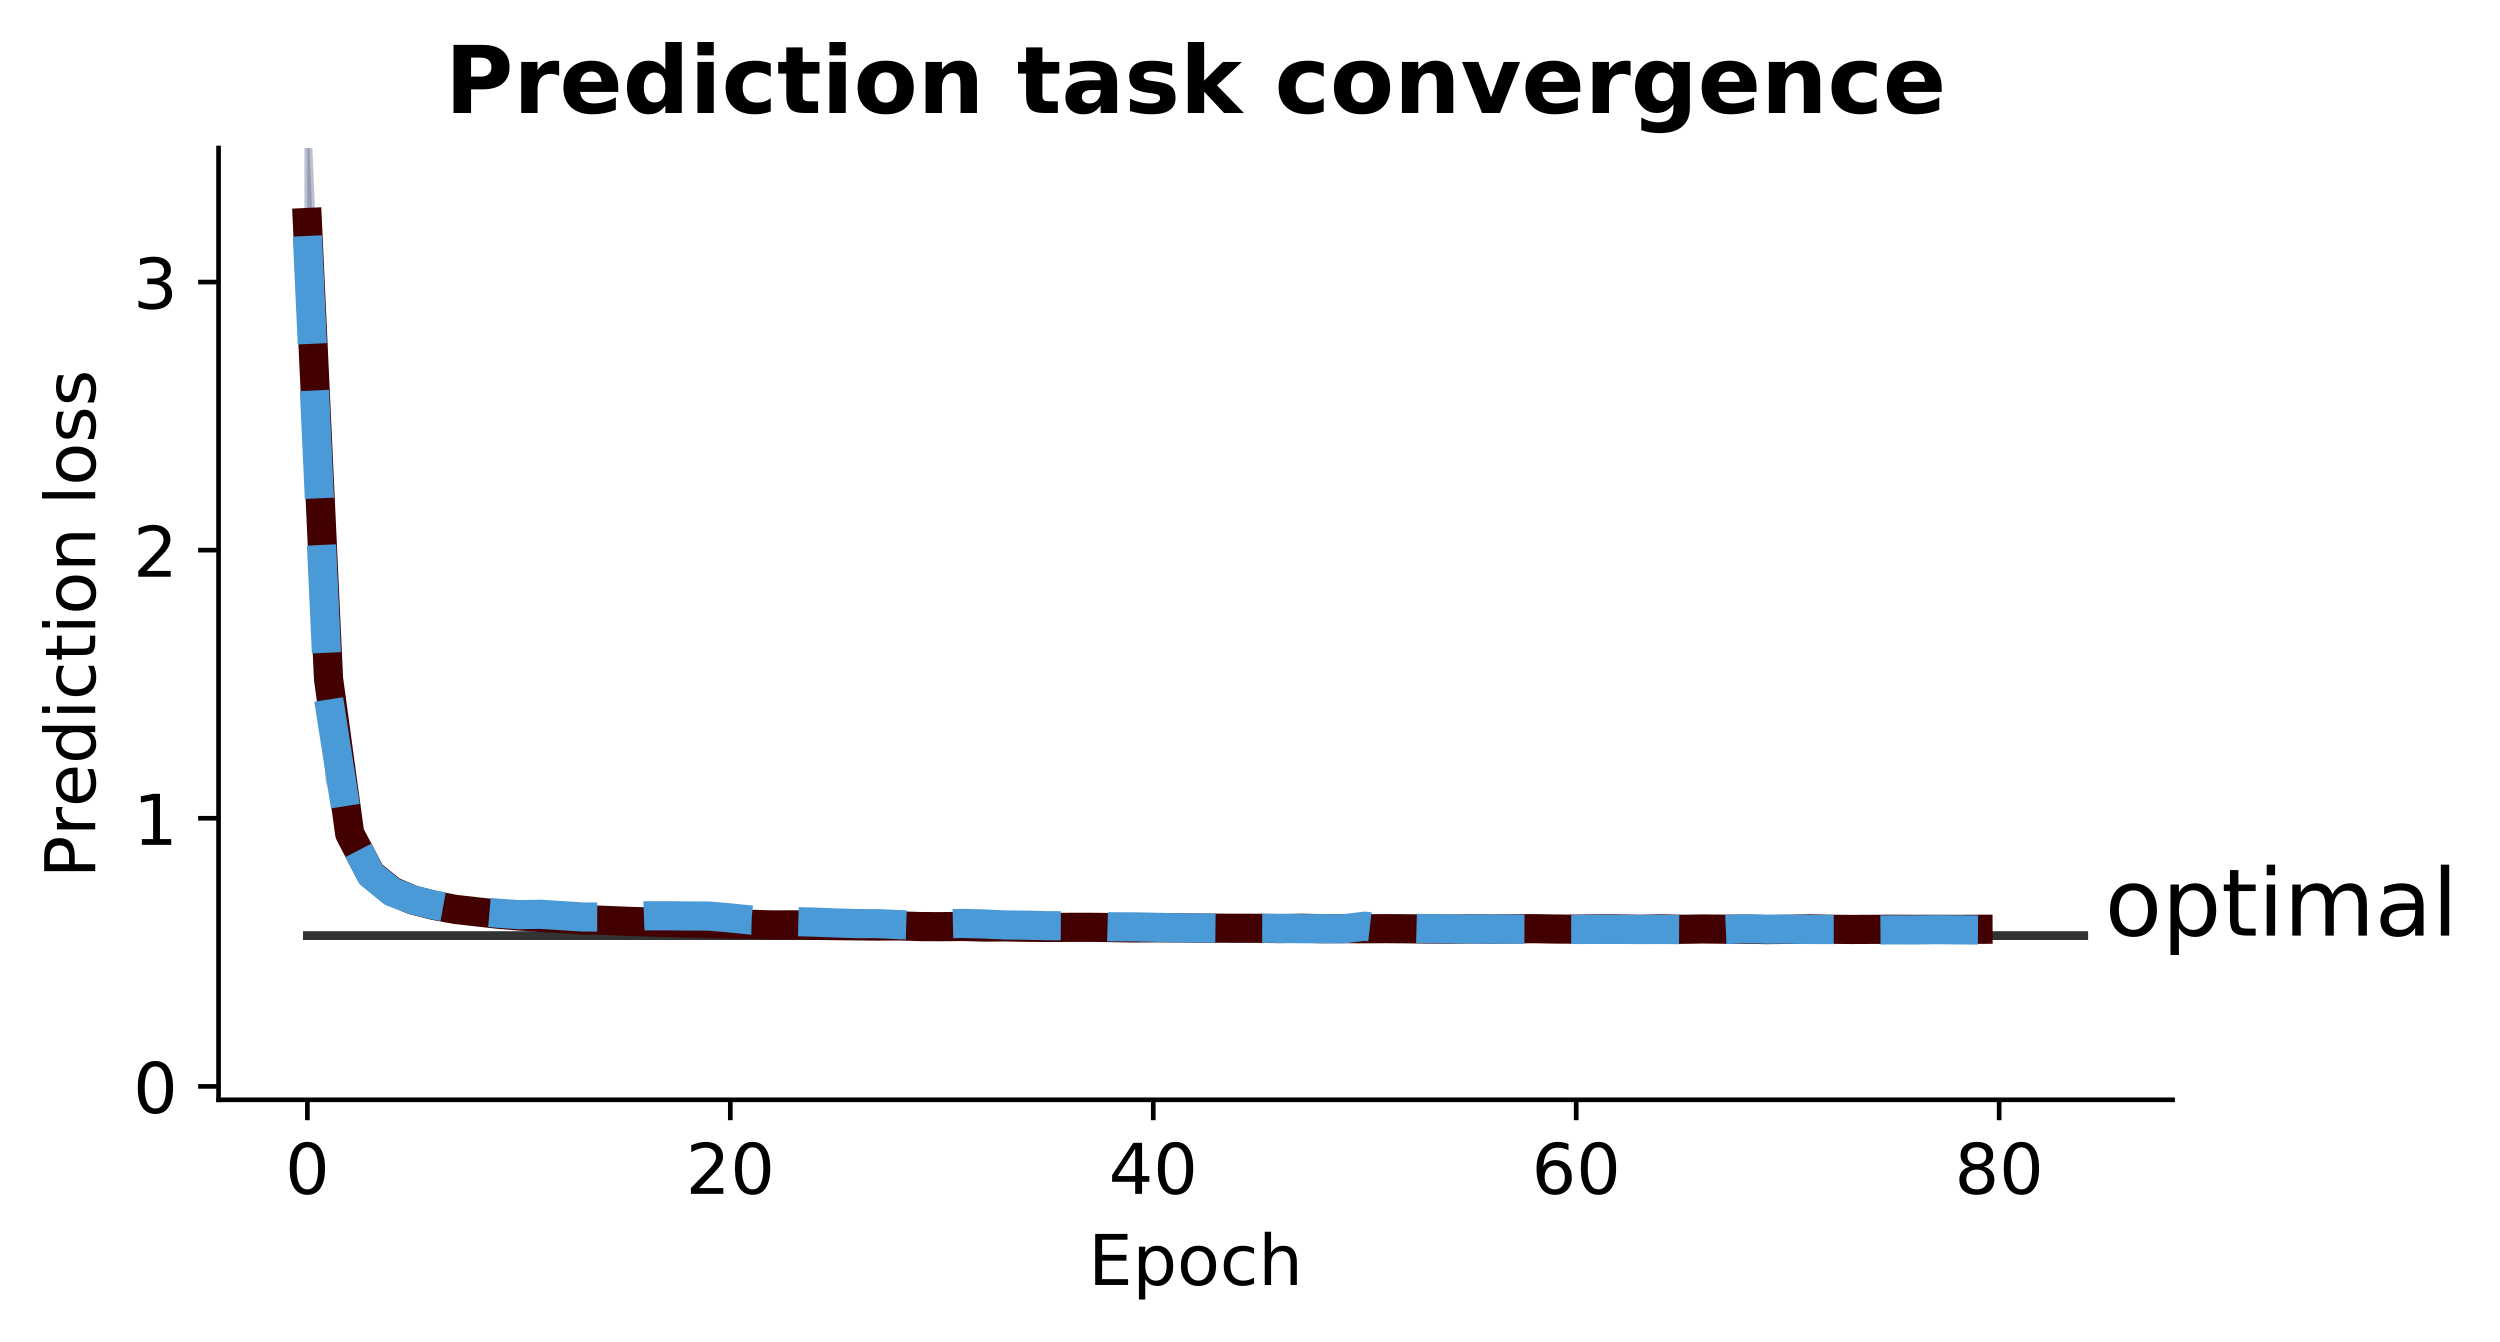 <?xml version="1.0" encoding="utf-8" standalone="no"?>
<!DOCTYPE svg PUBLIC "-//W3C//DTD SVG 1.1//EN"
  "http://www.w3.org/Graphics/SVG/1.1/DTD/svg11.dtd">
<!-- Created with matplotlib (https://matplotlib.org/) -->
<svg height="229.865pt" version="1.1" viewBox="0 0 428.354 229.865" width="428.354pt" xmlns="http://www.w3.org/2000/svg" xmlns:xlink="http://www.w3.org/1999/xlink">
 <defs>
  <style type="text/css">
*{stroke-linecap:butt;stroke-linejoin:round;}
  </style>
 </defs>
 <g id="figure_1">
  <g id="patch_1">
   <path d="M 0 229.865 
L 428.354 229.865 
L 428.354 0 
L 0 0 
z
" style="fill:#ffffff;"/>
  </g>
  <g id="axes_1">
   <g id="patch_2">
    <path d="M 37.449 188.438 
L 372.249 188.438 
L 372.249 25.358 
L 37.449 25.358 
z
" style="fill:#ffffff;"/>
   </g>
   <g id="PolyCollection_1">
    <defs>
     <path d="M 52.667 -212.668 
L 52.667 -170.813 
L 56.29 -96.196 
L 59.914 -84.463 
L 63.537 -78.535 
L 67.16 -75.691 
L 70.784 -74.304 
L 74.407 -73.463 
L 78.031 -72.932 
L 81.654 -72.48 
L 85.277 -72.154 
L 88.901 -71.925 
L 92.524 -71.734 
L 96.147 -71.569 
L 99.771 -71.386 
L 103.394 -71.33 
L 107.018 -71.163 
L 110.641 -71.081 
L 114.264 -71.019 
L 117.888 -70.972 
L 121.511 -70.838 
L 125.134 -70.839 
L 128.758 -70.828 
L 132.381 -70.72 
L 136.005 -70.704 
L 139.628 -70.659 
L 143.251 -70.628 
L 146.875 -70.621 
L 150.498 -70.56 
L 154.121 -70.623 
L 157.745 -70.501 
L 161.368 -70.552 
L 164.992 -70.553 
L 168.615 -70.464 
L 172.238 -70.451 
L 175.862 -70.43 
L 179.485 -70.409 
L 183.108 -70.411 
L 186.732 -70.349 
L 190.355 -70.407 
L 193.979 -70.405 
L 197.602 -70.357 
L 201.225 -70.322 
L 204.849 -70.354 
L 208.472 -70.297 
L 212.096 -70.289 
L 215.719 -70.273 
L 219.342 -70.24 
L 222.966 -70.263 
L 226.589 -70.214 
L 230.212 -70.254 
L 233.836 -70.236 
L 237.459 -70.265 
L 241.083 -70.234 
L 244.706 -70.217 
L 248.329 -70.188 
L 251.953 -70.242 
L 255.576 -70.198 
L 259.199 -70.215 
L 262.823 -70.249 
L 266.446 -70.22 
L 270.07 -70.213 
L 273.693 -70.246 
L 277.316 -70.196 
L 280.94 -70.203 
L 284.563 -70.256 
L 288.186 -70.194 
L 291.81 -70.173 
L 295.433 -70.194 
L 299.057 -70.14 
L 302.68 -70.089 
L 306.303 -70.095 
L 309.927 -70.246 
L 313.55 -70.192 
L 317.173 -70.12 
L 320.797 -70.191 
L 324.42 -70.109 
L 328.044 -70.152 
L 331.667 -70.189 
L 335.29 -70.179 
L 338.914 -70.189 
L 338.914 -71.09 
L 338.914 -71.09 
L 335.29 -71.062 
L 331.667 -71.087 
L 328.044 -71.098 
L 324.42 -71.186 
L 320.797 -71.062 
L 317.173 -71.1 
L 313.55 -71.097 
L 309.927 -71.177 
L 306.303 -71.17 
L 302.68 -71.084 
L 299.057 -71.175 
L 295.433 -71.114 
L 291.81 -71.218 
L 288.186 -71.08 
L 284.563 -71.157 
L 280.94 -71.07 
L 277.316 -71.198 
L 273.693 -71.16 
L 270.07 -71.107 
L 266.446 -71.141 
L 262.823 -71.249 
L 259.199 -71.207 
L 255.576 -71.16 
L 251.953 -71.187 
L 248.329 -71.135 
L 244.706 -71.151 
L 241.083 -71.217 
L 237.459 -71.239 
L 233.836 -71.217 
L 230.212 -71.259 
L 226.589 -71.275 
L 222.966 -71.364 
L 219.342 -71.278 
L 215.719 -71.348 
L 212.096 -71.335 
L 208.472 -71.356 
L 204.849 -71.34 
L 201.225 -71.447 
L 197.602 -71.422 
L 193.979 -71.333 
L 190.355 -71.466 
L 186.732 -71.605 
L 183.108 -71.531 
L 179.485 -71.497 
L 175.862 -71.537 
L 172.238 -71.658 
L 168.615 -71.578 
L 164.992 -71.703 
L 161.368 -71.625 
L 157.745 -71.704 
L 154.121 -71.818 
L 150.498 -71.822 
L 146.875 -71.834 
L 143.251 -71.913 
L 139.628 -71.959 
L 136.005 -72.092 
L 132.381 -72.052 
L 128.758 -72.144 
L 125.134 -72.239 
L 121.511 -72.388 
L 117.888 -72.433 
L 114.264 -72.615 
L 110.641 -72.711 
L 107.018 -72.889 
L 103.394 -73.029 
L 99.771 -73.099 
L 96.147 -73.385 
L 92.524 -73.646 
L 88.901 -73.937 
L 85.277 -74.303 
L 81.654 -74.791 
L 78.031 -75.165 
L 74.407 -75.981 
L 70.784 -76.978 
L 67.16 -78.68 
L 63.537 -81.705 
L 59.914 -89.62 
L 56.29 -130.95 
L 52.667 -212.668 
z
" id="mbe4d5352fa" style="stroke:#430000;stroke-opacity:0.2;"/>
    </defs>
    <g clip-path="url(#pf533cb9139)">
     <use style="fill:#430000;fill-opacity:0.2;stroke:#430000;stroke-opacity:0.2;" x="0" xlink:href="#mbe4d5352fa" y="229.865"/>
    </g>
   </g>
   <g id="PolyCollection_2">
    <defs>
     <path d="M 52.667 -212.336 
L 52.667 -166.54 
L 56.29 -95.855 
L 59.914 -84.214 
L 63.537 -78.781 
L 67.16 -76.145 
L 70.784 -74.796 
L 74.407 -73.962 
L 78.031 -73.32 
L 81.654 -72.911 
L 85.277 -72.597 
L 88.901 -72.359 
L 92.524 -71.833 
L 96.147 -71.792 
L 99.771 -71.744 
L 103.394 -71.78 
L 107.018 -71.763 
L 110.641 -71.841 
L 114.264 -71.892 
L 117.888 -71.973 
L 121.511 -71.645 
L 125.134 -71.703 
L 128.758 -71.537 
L 132.381 -71.306 
L 136.005 -71.27 
L 139.628 -71.296 
L 143.251 -71.179 
L 146.875 -71.07 
L 150.498 -70.884 
L 154.121 -70.915 
L 157.745 -70.846 
L 161.368 -70.04 
L 164.992 -70.136 
L 168.615 -70.433 
L 172.238 -70.505 
L 175.862 -70.534 
L 179.485 -70.54 
L 183.108 -70.45 
L 186.732 -70.429 
L 190.355 -70.432 
L 193.979 -70.513 
L 197.602 -70.468 
L 201.225 -70.341 
L 204.849 -70.334 
L 208.472 -70.284 
L 212.096 -70.286 
L 215.719 -70.334 
L 219.342 -70.303 
L 222.966 -70.258 
L 226.589 -70.235 
L 230.212 -70.205 
L 233.836 -69.718 
L 237.459 -70.294 
L 241.083 -70.31 
L 244.706 -70.299 
L 248.329 -70.213 
L 251.953 -70.204 
L 255.576 -70.17 
L 259.199 -70.185 
L 262.823 -70.168 
L 266.446 -70.108 
L 270.07 -70.121 
L 273.693 -70.141 
L 277.316 -70.115 
L 280.94 -70.067 
L 284.563 -70.149 
L 288.186 -70.057 
L 291.81 -70.094 
L 295.433 -70.102 
L 299.057 -69.892 
L 302.68 -69.988 
L 306.303 -69.699 
L 309.927 -70.079 
L 313.55 -70.078 
L 317.173 -70.065 
L 320.797 -70.019 
L 324.42 -70.002 
L 328.044 -70.036 
L 331.667 -70.117 
L 335.29 -70.086 
L 338.914 -70.025 
L 338.914 -71.007 
L 338.914 -71.007 
L 335.29 -70.998 
L 331.667 -71.045 
L 328.044 -71.019 
L 324.42 -71.082 
L 320.797 -71.014 
L 317.173 -71.109 
L 313.55 -71.102 
L 309.927 -71.133 
L 306.303 -71.64 
L 302.68 -71.317 
L 299.057 -71.597 
L 295.433 -71.072 
L 291.81 -71.07 
L 288.186 -71.1 
L 284.563 -71.077 
L 280.94 -71.112 
L 277.316 -71.143 
L 273.693 -71.102 
L 270.07 -71.089 
L 266.446 -71.117 
L 262.823 -71.111 
L 259.199 -71.127 
L 255.576 -71.174 
L 251.953 -71.174 
L 248.329 -71.202 
L 244.706 -71.197 
L 241.083 -71.381 
L 237.459 -71.206 
L 233.836 -72.62 
L 230.212 -71.245 
L 226.589 -71.26 
L 222.966 -71.212 
L 219.342 -71.284 
L 215.719 -71.273 
L 212.096 -71.363 
L 208.472 -71.363 
L 204.849 -71.402 
L 201.225 -71.462 
L 197.602 -71.515 
L 193.979 -71.601 
L 190.355 -71.694 
L 186.732 -71.906 
L 183.108 -72.015 
L 179.485 -71.964 
L 175.862 -72.154 
L 172.238 -72.249 
L 168.615 -72.66 
L 164.992 -73.157 
L 161.368 -73.097 
L 157.745 -71.797 
L 154.121 -71.946 
L 150.498 -72.325 
L 146.875 -72.157 
L 143.251 -72.267 
L 139.628 -72.434 
L 136.005 -72.639 
L 132.381 -72.938 
L 128.758 -72.887 
L 125.134 -73.464 
L 121.511 -74.152 
L 117.888 -73.866 
L 114.264 -74.011 
L 110.641 -74.06 
L 107.018 -73.859 
L 103.394 -73.691 
L 99.771 -73.741 
L 96.147 -74.182 
L 92.524 -74.59 
L 88.901 -73.931 
L 85.277 -74.203 
L 81.654 -74.523 
L 78.031 -74.944 
L 74.407 -75.605 
L 70.784 -76.533 
L 67.16 -77.963 
L 63.537 -81.254 
L 59.914 -89.851 
L 56.29 -124.64 
L 52.667 -212.336 
z
" id="m735481da58" style="stroke:#499ad7;stroke-opacity:0.2;"/>
    </defs>
    <g clip-path="url(#pf533cb9139)">
     <use style="fill:#499ad7;fill-opacity:0.2;stroke:#499ad7;stroke-opacity:0.2;" x="0" xlink:href="#m735481da58" y="229.865"/>
    </g>
   </g>
   <g id="matplotlib.axis_1">
    <g id="xtick_1">
     <g id="line2d_1">
      <defs>
       <path d="M 0 0 
L 0 3.5 
" id="m251c1c43f2" style="stroke:#000000;stroke-width:0.8;"/>
      </defs>
      <g>
       <use style="stroke:#000000;stroke-width:0.8;" x="52.667" xlink:href="#m251c1c43f2" y="188.438"/>
      </g>
     </g>
     <g id="text_1">
      <!-- 0 -->
      <defs>
       <path d="M 31.781 66.406 
Q 24.172 66.406 20.328 58.906 
Q 16.5 51.422 16.5 36.375 
Q 16.5 21.391 20.328 13.891 
Q 24.172 6.391 31.781 6.391 
Q 39.453 6.391 43.281 13.891 
Q 47.125 21.391 47.125 36.375 
Q 47.125 51.422 43.281 58.906 
Q 39.453 66.406 31.781 66.406 
z
M 31.781 74.219 
Q 44.047 74.219 50.516 64.516 
Q 56.984 54.828 56.984 36.375 
Q 56.984 17.969 50.516 8.266 
Q 44.047 -1.422 31.781 -1.422 
Q 19.531 -1.422 13.062 8.266 
Q 6.594 17.969 6.594 36.375 
Q 6.594 54.828 13.062 64.516 
Q 19.531 74.219 31.781 74.219 
z
" id="DejaVuSans-48"/>
      </defs>
      <g transform="translate(48.849 204.556)scale(0.12 -0.12)">
       <use xlink:href="#DejaVuSans-48"/>
      </g>
     </g>
    </g>
    <g id="xtick_2">
     <g id="line2d_2">
      <g>
       <use style="stroke:#000000;stroke-width:0.8;" x="125.134" xlink:href="#m251c1c43f2" y="188.438"/>
      </g>
     </g>
     <g id="text_2">
      <!-- 20 -->
      <defs>
       <path d="M 19.188 8.297 
L 53.609 8.297 
L 53.609 0 
L 7.328 0 
L 7.328 8.297 
Q 12.938 14.109 22.625 23.891 
Q 32.328 33.688 34.812 36.531 
Q 39.547 41.844 41.422 45.531 
Q 43.312 49.219 43.312 52.781 
Q 43.312 58.594 39.234 62.25 
Q 35.156 65.922 28.609 65.922 
Q 23.969 65.922 18.812 64.312 
Q 13.672 62.703 7.812 59.422 
L 7.812 69.391 
Q 13.766 71.781 18.938 73 
Q 24.125 74.219 28.422 74.219 
Q 39.75 74.219 46.484 68.547 
Q 53.219 62.891 53.219 53.422 
Q 53.219 48.922 51.531 44.891 
Q 49.859 40.875 45.406 35.406 
Q 44.188 33.984 37.641 27.219 
Q 31.109 20.453 19.188 8.297 
z
" id="DejaVuSans-50"/>
      </defs>
      <g transform="translate(117.499 204.556)scale(0.12 -0.12)">
       <use xlink:href="#DejaVuSans-50"/>
       <use x="63.623" xlink:href="#DejaVuSans-48"/>
      </g>
     </g>
    </g>
    <g id="xtick_3">
     <g id="line2d_3">
      <g>
       <use style="stroke:#000000;stroke-width:0.8;" x="197.602" xlink:href="#m251c1c43f2" y="188.438"/>
      </g>
     </g>
     <g id="text_3">
      <!-- 40 -->
      <defs>
       <path d="M 37.797 64.312 
L 12.891 25.391 
L 37.797 25.391 
z
M 35.203 72.906 
L 47.609 72.906 
L 47.609 25.391 
L 58.016 25.391 
L 58.016 17.188 
L 47.609 17.188 
L 47.609 0 
L 37.797 0 
L 37.797 17.188 
L 4.891 17.188 
L 4.891 26.703 
z
" id="DejaVuSans-52"/>
      </defs>
      <g transform="translate(189.967 204.556)scale(0.12 -0.12)">
       <use xlink:href="#DejaVuSans-52"/>
       <use x="63.623" xlink:href="#DejaVuSans-48"/>
      </g>
     </g>
    </g>
    <g id="xtick_4">
     <g id="line2d_4">
      <g>
       <use style="stroke:#000000;stroke-width:0.8;" x="270.07" xlink:href="#m251c1c43f2" y="188.438"/>
      </g>
     </g>
     <g id="text_4">
      <!-- 60 -->
      <defs>
       <path d="M 33.016 40.375 
Q 26.375 40.375 22.484 35.828 
Q 18.609 31.297 18.609 23.391 
Q 18.609 15.531 22.484 10.953 
Q 26.375 6.391 33.016 6.391 
Q 39.656 6.391 43.531 10.953 
Q 47.406 15.531 47.406 23.391 
Q 47.406 31.297 43.531 35.828 
Q 39.656 40.375 33.016 40.375 
z
M 52.594 71.297 
L 52.594 62.312 
Q 48.875 64.062 45.094 64.984 
Q 41.312 65.922 37.594 65.922 
Q 27.828 65.922 22.672 59.328 
Q 17.531 52.734 16.797 39.406 
Q 19.672 43.656 24.016 45.922 
Q 28.375 48.188 33.594 48.188 
Q 44.578 48.188 50.953 41.516 
Q 57.328 34.859 57.328 23.391 
Q 57.328 12.156 50.688 5.359 
Q 44.047 -1.422 33.016 -1.422 
Q 20.359 -1.422 13.672 8.266 
Q 6.984 17.969 6.984 36.375 
Q 6.984 53.656 15.188 63.938 
Q 23.391 74.219 37.203 74.219 
Q 40.922 74.219 44.703 73.484 
Q 48.484 72.75 52.594 71.297 
z
" id="DejaVuSans-54"/>
      </defs>
      <g transform="translate(262.435 204.556)scale(0.12 -0.12)">
       <use xlink:href="#DejaVuSans-54"/>
       <use x="63.623" xlink:href="#DejaVuSans-48"/>
      </g>
     </g>
    </g>
    <g id="xtick_5">
     <g id="line2d_5">
      <g>
       <use style="stroke:#000000;stroke-width:0.8;" x="342.537" xlink:href="#m251c1c43f2" y="188.438"/>
      </g>
     </g>
     <g id="text_5">
      <!-- 80 -->
      <defs>
       <path d="M 31.781 34.625 
Q 24.75 34.625 20.719 30.859 
Q 16.703 27.094 16.703 20.516 
Q 16.703 13.922 20.719 10.156 
Q 24.75 6.391 31.781 6.391 
Q 38.812 6.391 42.859 10.172 
Q 46.922 13.969 46.922 20.516 
Q 46.922 27.094 42.891 30.859 
Q 38.875 34.625 31.781 34.625 
z
M 21.922 38.812 
Q 15.578 40.375 12.031 44.719 
Q 8.5 49.078 8.5 55.328 
Q 8.5 64.062 14.719 69.141 
Q 20.953 74.219 31.781 74.219 
Q 42.672 74.219 48.875 69.141 
Q 55.078 64.062 55.078 55.328 
Q 55.078 49.078 51.531 44.719 
Q 48 40.375 41.703 38.812 
Q 48.828 37.156 52.797 32.312 
Q 56.781 27.484 56.781 20.516 
Q 56.781 9.906 50.312 4.234 
Q 43.844 -1.422 31.781 -1.422 
Q 19.734 -1.422 13.25 4.234 
Q 6.781 9.906 6.781 20.516 
Q 6.781 27.484 10.781 32.312 
Q 14.797 37.156 21.922 38.812 
z
M 18.312 54.391 
Q 18.312 48.734 21.844 45.562 
Q 25.391 42.391 31.781 42.391 
Q 38.141 42.391 41.719 45.562 
Q 45.312 48.734 45.312 54.391 
Q 45.312 60.062 41.719 63.234 
Q 38.141 66.406 31.781 66.406 
Q 25.391 66.406 21.844 63.234 
Q 18.312 60.062 18.312 54.391 
z
" id="DejaVuSans-56"/>
      </defs>
      <g transform="translate(334.902 204.556)scale(0.12 -0.12)">
       <use xlink:href="#DejaVuSans-56"/>
       <use x="63.623" xlink:href="#DejaVuSans-48"/>
      </g>
     </g>
    </g>
    <g id="text_6">
     <!-- Epoch -->
     <defs>
      <path d="M 9.812 72.906 
L 55.906 72.906 
L 55.906 64.594 
L 19.672 64.594 
L 19.672 43.016 
L 54.391 43.016 
L 54.391 34.719 
L 19.672 34.719 
L 19.672 8.297 
L 56.781 8.297 
L 56.781 0 
L 9.812 0 
z
" id="DejaVuSans-69"/>
      <path d="M 18.109 8.203 
L 18.109 -20.797 
L 9.078 -20.797 
L 9.078 54.688 
L 18.109 54.688 
L 18.109 46.391 
Q 20.953 51.266 25.266 53.625 
Q 29.594 56 35.594 56 
Q 45.562 56 51.781 48.094 
Q 58.016 40.188 58.016 27.297 
Q 58.016 14.406 51.781 6.484 
Q 45.562 -1.422 35.594 -1.422 
Q 29.594 -1.422 25.266 0.953 
Q 20.953 3.328 18.109 8.203 
z
M 48.688 27.297 
Q 48.688 37.203 44.609 42.844 
Q 40.531 48.484 33.406 48.484 
Q 26.266 48.484 22.188 42.844 
Q 18.109 37.203 18.109 27.297 
Q 18.109 17.391 22.188 11.75 
Q 26.266 6.109 33.406 6.109 
Q 40.531 6.109 44.609 11.75 
Q 48.688 17.391 48.688 27.297 
z
" id="DejaVuSans-112"/>
      <path d="M 30.609 48.391 
Q 23.391 48.391 19.188 42.75 
Q 14.984 37.109 14.984 27.297 
Q 14.984 17.484 19.156 11.844 
Q 23.344 6.203 30.609 6.203 
Q 37.797 6.203 41.984 11.859 
Q 46.188 17.531 46.188 27.297 
Q 46.188 37.016 41.984 42.703 
Q 37.797 48.391 30.609 48.391 
z
M 30.609 56 
Q 42.328 56 49.016 48.375 
Q 55.719 40.766 55.719 27.297 
Q 55.719 13.875 49.016 6.219 
Q 42.328 -1.422 30.609 -1.422 
Q 18.844 -1.422 12.172 6.219 
Q 5.516 13.875 5.516 27.297 
Q 5.516 40.766 12.172 48.375 
Q 18.844 56 30.609 56 
z
" id="DejaVuSans-111"/>
      <path d="M 48.781 52.594 
L 48.781 44.188 
Q 44.969 46.297 41.141 47.344 
Q 37.312 48.391 33.406 48.391 
Q 24.656 48.391 19.812 42.844 
Q 14.984 37.312 14.984 27.297 
Q 14.984 17.281 19.812 11.734 
Q 24.656 6.203 33.406 6.203 
Q 37.312 6.203 41.141 7.25 
Q 44.969 8.297 48.781 10.406 
L 48.781 2.094 
Q 45.016 0.344 40.984 -0.531 
Q 36.969 -1.422 32.422 -1.422 
Q 20.062 -1.422 12.781 6.344 
Q 5.516 14.109 5.516 27.297 
Q 5.516 40.672 12.859 48.328 
Q 20.219 56 33.016 56 
Q 37.156 56 41.109 55.141 
Q 45.062 54.297 48.781 52.594 
z
" id="DejaVuSans-99"/>
      <path d="M 54.891 33.016 
L 54.891 0 
L 45.906 0 
L 45.906 32.719 
Q 45.906 40.484 42.875 44.328 
Q 39.844 48.188 33.797 48.188 
Q 26.516 48.188 22.312 43.547 
Q 18.109 38.922 18.109 30.906 
L 18.109 0 
L 9.078 0 
L 9.078 75.984 
L 18.109 75.984 
L 18.109 46.188 
Q 21.344 51.125 25.703 53.562 
Q 30.078 56 35.797 56 
Q 45.219 56 50.047 50.172 
Q 54.891 44.344 54.891 33.016 
z
" id="DejaVuSans-104"/>
     </defs>
     <g transform="translate(186.476 220.169)scale(0.12 -0.12)">
      <use xlink:href="#DejaVuSans-69"/>
      <use x="63.184" xlink:href="#DejaVuSans-112"/>
      <use x="126.66" xlink:href="#DejaVuSans-111"/>
      <use x="187.842" xlink:href="#DejaVuSans-99"/>
      <use x="242.822" xlink:href="#DejaVuSans-104"/>
     </g>
    </g>
   </g>
   <g id="matplotlib.axis_2">
    <g id="ytick_1">
     <g id="line2d_6">
      <defs>
       <path d="M 0 0 
L -3.5 0 
" id="m11e1259d24" style="stroke:#000000;stroke-width:0.8;"/>
      </defs>
      <g>
       <use style="stroke:#000000;stroke-width:0.8;" x="37.449" xlink:href="#m11e1259d24" y="186.141"/>
      </g>
     </g>
     <g id="text_7">
      <!-- 0 -->
      <g transform="translate(22.814 190.7)scale(0.12 -0.12)">
       <use xlink:href="#DejaVuSans-48"/>
      </g>
     </g>
    </g>
    <g id="ytick_2">
     <g id="line2d_7">
      <g>
       <use style="stroke:#000000;stroke-width:0.8;" x="37.449" xlink:href="#m11e1259d24" y="140.203"/>
      </g>
     </g>
     <g id="text_8">
      <!-- 1 -->
      <defs>
       <path d="M 12.406 8.297 
L 28.516 8.297 
L 28.516 63.922 
L 10.984 60.406 
L 10.984 69.391 
L 28.422 72.906 
L 38.281 72.906 
L 38.281 8.297 
L 54.391 8.297 
L 54.391 0 
L 12.406 0 
z
" id="DejaVuSans-49"/>
      </defs>
      <g transform="translate(22.814 144.762)scale(0.12 -0.12)">
       <use xlink:href="#DejaVuSans-49"/>
      </g>
     </g>
    </g>
    <g id="ytick_3">
     <g id="line2d_8">
      <g>
       <use style="stroke:#000000;stroke-width:0.8;" x="37.449" xlink:href="#m11e1259d24" y="94.265"/>
      </g>
     </g>
     <g id="text_9">
      <!-- 2 -->
      <g transform="translate(22.814 98.824)scale(0.12 -0.12)">
       <use xlink:href="#DejaVuSans-50"/>
      </g>
     </g>
    </g>
    <g id="ytick_4">
     <g id="line2d_9">
      <g>
       <use style="stroke:#000000;stroke-width:0.8;" x="37.449" xlink:href="#m11e1259d24" y="48.327"/>
      </g>
     </g>
     <g id="text_10">
      <!-- 3 -->
      <defs>
       <path d="M 40.578 39.312 
Q 47.656 37.797 51.625 33 
Q 55.609 28.219 55.609 21.188 
Q 55.609 10.406 48.188 4.484 
Q 40.766 -1.422 27.094 -1.422 
Q 22.516 -1.422 17.656 -0.516 
Q 12.797 0.391 7.625 2.203 
L 7.625 11.719 
Q 11.719 9.328 16.594 8.109 
Q 21.484 6.891 26.812 6.891 
Q 36.078 6.891 40.938 10.547 
Q 45.797 14.203 45.797 21.188 
Q 45.797 27.641 41.281 31.266 
Q 36.766 34.906 28.719 34.906 
L 20.219 34.906 
L 20.219 43.016 
L 29.109 43.016 
Q 36.375 43.016 40.234 45.922 
Q 44.094 48.828 44.094 54.297 
Q 44.094 59.906 40.109 62.906 
Q 36.141 65.922 28.719 65.922 
Q 24.656 65.922 20.016 65.031 
Q 15.375 64.156 9.812 62.312 
L 9.812 71.094 
Q 15.438 72.656 20.344 73.438 
Q 25.25 74.219 29.594 74.219 
Q 40.828 74.219 47.359 69.109 
Q 53.906 64.016 53.906 55.328 
Q 53.906 49.266 50.438 45.094 
Q 46.969 40.922 40.578 39.312 
z
" id="DejaVuSans-51"/>
      </defs>
      <g transform="translate(22.814 52.886)scale(0.12 -0.12)">
       <use xlink:href="#DejaVuSans-51"/>
      </g>
     </g>
    </g>
    <g id="text_11">
     <!-- Prediction loss -->
     <defs>
      <path d="M 19.672 64.797 
L 19.672 37.406 
L 32.078 37.406 
Q 38.969 37.406 42.719 40.969 
Q 46.484 44.531 46.484 51.125 
Q 46.484 57.672 42.719 61.234 
Q 38.969 64.797 32.078 64.797 
z
M 9.812 72.906 
L 32.078 72.906 
Q 44.344 72.906 50.609 67.359 
Q 56.891 61.812 56.891 51.125 
Q 56.891 40.328 50.609 34.812 
Q 44.344 29.297 32.078 29.297 
L 19.672 29.297 
L 19.672 0 
L 9.812 0 
z
" id="DejaVuSans-80"/>
      <path d="M 41.109 46.297 
Q 39.594 47.172 37.812 47.578 
Q 36.031 48 33.891 48 
Q 26.266 48 22.188 43.047 
Q 18.109 38.094 18.109 28.812 
L 18.109 0 
L 9.078 0 
L 9.078 54.688 
L 18.109 54.688 
L 18.109 46.188 
Q 20.953 51.172 25.484 53.578 
Q 30.031 56 36.531 56 
Q 37.453 56 38.578 55.875 
Q 39.703 55.766 41.062 55.516 
z
" id="DejaVuSans-114"/>
      <path d="M 56.203 29.594 
L 56.203 25.203 
L 14.891 25.203 
Q 15.484 15.922 20.484 11.062 
Q 25.484 6.203 34.422 6.203 
Q 39.594 6.203 44.453 7.469 
Q 49.312 8.734 54.109 11.281 
L 54.109 2.781 
Q 49.266 0.734 44.188 -0.344 
Q 39.109 -1.422 33.891 -1.422 
Q 20.797 -1.422 13.156 6.188 
Q 5.516 13.812 5.516 26.812 
Q 5.516 40.234 12.766 48.109 
Q 20.016 56 32.328 56 
Q 43.359 56 49.781 48.891 
Q 56.203 41.797 56.203 29.594 
z
M 47.219 32.234 
Q 47.125 39.594 43.094 43.984 
Q 39.062 48.391 32.422 48.391 
Q 24.906 48.391 20.391 44.141 
Q 15.875 39.891 15.188 32.172 
z
" id="DejaVuSans-101"/>
      <path d="M 45.406 46.391 
L 45.406 75.984 
L 54.391 75.984 
L 54.391 0 
L 45.406 0 
L 45.406 8.203 
Q 42.578 3.328 38.25 0.953 
Q 33.938 -1.422 27.875 -1.422 
Q 17.969 -1.422 11.734 6.484 
Q 5.516 14.406 5.516 27.297 
Q 5.516 40.188 11.734 48.094 
Q 17.969 56 27.875 56 
Q 33.938 56 38.25 53.625 
Q 42.578 51.266 45.406 46.391 
z
M 14.797 27.297 
Q 14.797 17.391 18.875 11.75 
Q 22.953 6.109 30.078 6.109 
Q 37.203 6.109 41.297 11.75 
Q 45.406 17.391 45.406 27.297 
Q 45.406 37.203 41.297 42.844 
Q 37.203 48.484 30.078 48.484 
Q 22.953 48.484 18.875 42.844 
Q 14.797 37.203 14.797 27.297 
z
" id="DejaVuSans-100"/>
      <path d="M 9.422 54.688 
L 18.406 54.688 
L 18.406 0 
L 9.422 0 
z
M 9.422 75.984 
L 18.406 75.984 
L 18.406 64.594 
L 9.422 64.594 
z
" id="DejaVuSans-105"/>
      <path d="M 18.312 70.219 
L 18.312 54.688 
L 36.812 54.688 
L 36.812 47.703 
L 18.312 47.703 
L 18.312 18.016 
Q 18.312 11.328 20.141 9.422 
Q 21.969 7.516 27.594 7.516 
L 36.812 7.516 
L 36.812 0 
L 27.594 0 
Q 17.188 0 13.234 3.875 
Q 9.281 7.766 9.281 18.016 
L 9.281 47.703 
L 2.688 47.703 
L 2.688 54.688 
L 9.281 54.688 
L 9.281 70.219 
z
" id="DejaVuSans-116"/>
      <path d="M 54.891 33.016 
L 54.891 0 
L 45.906 0 
L 45.906 32.719 
Q 45.906 40.484 42.875 44.328 
Q 39.844 48.188 33.797 48.188 
Q 26.516 48.188 22.312 43.547 
Q 18.109 38.922 18.109 30.906 
L 18.109 0 
L 9.078 0 
L 9.078 54.688 
L 18.109 54.688 
L 18.109 46.188 
Q 21.344 51.125 25.703 53.562 
Q 30.078 56 35.797 56 
Q 45.219 56 50.047 50.172 
Q 54.891 44.344 54.891 33.016 
z
" id="DejaVuSans-110"/>
      <path id="DejaVuSans-32"/>
      <path d="M 9.422 75.984 
L 18.406 75.984 
L 18.406 0 
L 9.422 0 
z
" id="DejaVuSans-108"/>
      <path d="M 44.281 53.078 
L 44.281 44.578 
Q 40.484 46.531 36.375 47.5 
Q 32.281 48.484 27.875 48.484 
Q 21.188 48.484 17.844 46.438 
Q 14.5 44.391 14.5 40.281 
Q 14.5 37.156 16.891 35.375 
Q 19.281 33.594 26.516 31.984 
L 29.594 31.297 
Q 39.156 29.25 43.188 25.516 
Q 47.219 21.781 47.219 15.094 
Q 47.219 7.469 41.188 3.016 
Q 35.156 -1.422 24.609 -1.422 
Q 20.219 -1.422 15.453 -0.562 
Q 10.688 0.297 5.422 2 
L 5.422 11.281 
Q 10.406 8.688 15.234 7.391 
Q 20.062 6.109 24.812 6.109 
Q 31.156 6.109 34.562 8.281 
Q 37.984 10.453 37.984 14.406 
Q 37.984 18.062 35.516 20.016 
Q 33.062 21.969 24.703 23.781 
L 21.578 24.516 
Q 13.234 26.266 9.516 29.906 
Q 5.812 33.547 5.812 39.891 
Q 5.812 47.609 11.281 51.797 
Q 16.75 56 26.812 56 
Q 31.781 56 36.172 55.266 
Q 40.578 54.547 44.281 53.078 
z
" id="DejaVuSans-115"/>
     </defs>
     <g transform="translate(16.318 150.435)rotate(-90)scale(0.12 -0.12)">
      <use xlink:href="#DejaVuSans-80"/>
      <use x="60.287" xlink:href="#DejaVuSans-114"/>
      <use x="101.369" xlink:href="#DejaVuSans-101"/>
      <use x="162.893" xlink:href="#DejaVuSans-100"/>
      <use x="226.369" xlink:href="#DejaVuSans-105"/>
      <use x="254.152" xlink:href="#DejaVuSans-99"/>
      <use x="309.133" xlink:href="#DejaVuSans-116"/>
      <use x="348.342" xlink:href="#DejaVuSans-105"/>
      <use x="376.125" xlink:href="#DejaVuSans-111"/>
      <use x="437.307" xlink:href="#DejaVuSans-110"/>
      <use x="500.686" xlink:href="#DejaVuSans-32"/>
      <use x="532.473" xlink:href="#DejaVuSans-108"/>
      <use x="560.256" xlink:href="#DejaVuSans-111"/>
      <use x="621.438" xlink:href="#DejaVuSans-115"/>
      <use x="673.537" xlink:href="#DejaVuSans-115"/>
     </g>
    </g>
   </g>
   <g id="line2d_10">
    <path clip-path="url(#pf533cb9139)" d="M 52.667 160.308 
L 357.031 160.308 
" style="fill:none;stroke:#000000;stroke-linecap:square;stroke-opacity:0.8;stroke-width:1.5;"/>
   </g>
   <g id="line2d_11">
    <path clip-path="url(#pf533cb9139)" d="M 52.667 38.125 
L 56.29 116.292 
L 59.914 142.823 
L 63.537 149.745 
L 67.16 152.68 
L 70.784 154.224 
L 74.407 155.143 
L 78.031 155.817 
L 81.654 156.23 
L 85.277 156.636 
L 88.901 156.934 
L 92.524 157.175 
L 96.147 157.388 
L 99.771 157.622 
L 103.394 157.686 
L 107.018 157.839 
L 110.641 157.969 
L 114.264 158.048 
L 117.888 158.162 
L 121.511 158.252 
L 125.134 158.326 
L 128.758 158.379 
L 132.381 158.479 
L 136.005 158.467 
L 139.628 158.556 
L 143.251 158.594 
L 146.875 158.638 
L 150.498 158.674 
L 154.121 158.644 
L 157.745 158.762 
L 161.368 158.777 
L 164.992 158.737 
L 168.615 158.844 
L 172.238 158.811 
L 175.862 158.881 
L 179.485 158.912 
L 183.108 158.894 
L 186.732 158.888 
L 190.355 158.929 
L 193.979 158.996 
L 197.602 158.975 
L 201.225 158.98 
L 204.849 159.018 
L 208.472 159.038 
L 212.096 159.053 
L 215.719 159.055 
L 219.342 159.106 
L 222.966 159.051 
L 226.589 159.121 
L 230.212 159.109 
L 233.836 159.138 
L 237.459 159.113 
L 241.083 159.14 
L 244.706 159.181 
L 248.329 159.203 
L 251.953 159.15 
L 255.576 159.186 
L 259.199 159.154 
L 262.823 159.116 
L 266.446 159.184 
L 270.07 159.205 
L 273.693 159.162 
L 277.316 159.168 
L 280.94 159.228 
L 284.563 159.158 
L 288.186 159.228 
L 291.81 159.17 
L 295.433 159.211 
L 299.057 159.208 
L 302.68 159.279 
L 306.303 159.233 
L 309.927 159.153 
L 313.55 159.22 
L 317.173 159.255 
L 320.797 159.238 
L 324.42 159.218 
L 328.044 159.24 
L 331.667 159.227 
L 335.29 159.244 
L 338.914 159.226 
" style="fill:none;stroke:#430000;stroke-linecap:square;stroke-width:5;"/>
   </g>
   <g id="line2d_12">
    <path clip-path="url(#pf533cb9139)" d="M 52.667 40.427 
L 56.29 119.618 
L 59.914 142.833 
L 63.537 149.848 
L 67.16 152.811 
L 70.784 154.201 
L 74.407 155.081 
L 78.031 155.733 
L 81.654 156.148 
L 85.277 156.465 
L 88.901 156.72 
L 92.524 156.653 
L 96.147 156.878 
L 99.771 157.122 
L 103.394 157.129 
L 107.018 157.054 
L 110.641 156.914 
L 114.264 156.913 
L 117.888 156.946 
L 121.511 156.967 
L 125.134 157.281 
L 128.758 157.653 
L 132.381 157.743 
L 136.005 157.91 
L 139.628 158 
L 143.251 158.142 
L 146.875 158.252 
L 150.498 158.26 
L 154.121 158.434 
L 157.745 158.544 
L 161.368 158.296 
L 164.992 158.218 
L 168.615 158.319 
L 172.238 158.488 
L 175.862 158.521 
L 179.485 158.613 
L 183.108 158.632 
L 186.732 158.698 
L 190.355 158.802 
L 193.979 158.808 
L 197.602 158.874 
L 201.225 158.964 
L 204.849 158.997 
L 208.472 159.042 
L 212.096 159.041 
L 215.719 159.062 
L 219.342 159.072 
L 222.966 159.13 
L 226.589 159.117 
L 230.212 159.14 
L 233.836 158.696 
L 237.459 159.115 
L 241.083 159.019 
L 244.706 159.117 
L 248.329 159.157 
L 251.953 159.176 
L 255.576 159.193 
L 259.199 159.209 
L 262.823 159.225 
L 266.446 159.252 
L 270.07 159.26 
L 273.693 159.244 
L 277.316 159.236 
L 280.94 159.275 
L 284.563 159.252 
L 288.186 159.287 
L 291.81 159.283 
L 295.433 159.278 
L 299.057 159.121 
L 302.68 159.213 
L 306.303 159.195 
L 309.927 159.259 
L 313.55 159.275 
L 317.173 159.278 
L 320.797 159.348 
L 324.42 159.323 
L 328.044 159.337 
L 331.667 159.284 
L 335.29 159.323 
L 338.914 159.349 
" style="fill:none;stroke:#499ad7;stroke-dasharray:18.5,8;stroke-dashoffset:0;stroke-width:5;"/>
   </g>
   <g id="patch_3">
    <path d="M 37.449 188.438 
L 37.449 25.358 
" style="fill:none;stroke:#000000;stroke-linecap:square;stroke-linejoin:miter;stroke-width:0.8;"/>
   </g>
   <g id="patch_4">
    <path d="M 37.449 188.438 
L 372.249 188.438 
" style="fill:none;stroke:#000000;stroke-linecap:square;stroke-linejoin:miter;stroke-width:0.8;"/>
   </g>
   <g id="text_12">
    <!-- optimal -->
    <defs>
     <path d="M 52 44.188 
Q 55.375 50.25 60.062 53.125 
Q 64.75 56 71.094 56 
Q 79.641 56 84.281 50.016 
Q 88.922 44.047 88.922 33.016 
L 88.922 0 
L 79.891 0 
L 79.891 32.719 
Q 79.891 40.578 77.094 44.375 
Q 74.312 48.188 68.609 48.188 
Q 61.625 48.188 57.562 43.547 
Q 53.516 38.922 53.516 30.906 
L 53.516 0 
L 44.484 0 
L 44.484 32.719 
Q 44.484 40.625 41.703 44.406 
Q 38.922 48.188 33.109 48.188 
Q 26.219 48.188 22.156 43.531 
Q 18.109 38.875 18.109 30.906 
L 18.109 0 
L 9.078 0 
L 9.078 54.688 
L 18.109 54.688 
L 18.109 46.188 
Q 21.188 51.219 25.484 53.609 
Q 29.781 56 35.688 56 
Q 41.656 56 45.828 52.969 
Q 50 49.953 52 44.188 
z
" id="DejaVuSans-109"/>
     <path d="M 34.281 27.484 
Q 23.391 27.484 19.188 25 
Q 14.984 22.516 14.984 16.5 
Q 14.984 11.719 18.141 8.906 
Q 21.297 6.109 26.703 6.109 
Q 34.188 6.109 38.703 11.406 
Q 43.219 16.703 43.219 25.484 
L 43.219 27.484 
z
M 52.203 31.203 
L 52.203 0 
L 43.219 0 
L 43.219 8.297 
Q 40.141 3.328 35.547 0.953 
Q 30.953 -1.422 24.312 -1.422 
Q 15.922 -1.422 10.953 3.297 
Q 6 8.016 6 15.922 
Q 6 25.141 12.172 29.828 
Q 18.359 34.516 30.609 34.516 
L 43.219 34.516 
L 43.219 35.406 
Q 43.219 41.609 39.141 45 
Q 35.062 48.391 27.688 48.391 
Q 23 48.391 18.547 47.266 
Q 14.109 46.141 10.016 43.891 
L 10.016 52.203 
Q 14.938 54.109 19.578 55.047 
Q 24.219 56 28.609 56 
Q 40.484 56 46.344 49.844 
Q 52.203 43.703 52.203 31.203 
z
" id="DejaVuSans-97"/>
    </defs>
    <g transform="translate(360.654 160.308)scale(0.16 -0.16)">
     <use xlink:href="#DejaVuSans-111"/>
     <use x="61.182" xlink:href="#DejaVuSans-112"/>
     <use x="124.658" xlink:href="#DejaVuSans-116"/>
     <use x="163.867" xlink:href="#DejaVuSans-105"/>
     <use x="191.65" xlink:href="#DejaVuSans-109"/>
     <use x="289.062" xlink:href="#DejaVuSans-97"/>
     <use x="350.342" xlink:href="#DejaVuSans-108"/>
    </g>
   </g>
   <g id="text_13">
    <!-- Prediction task convergence -->
    <defs>
     <path d="M 9.188 72.906 
L 40.375 72.906 
Q 54.297 72.906 61.734 66.719 
Q 69.188 60.547 69.188 49.125 
Q 69.188 37.641 61.734 31.469 
Q 54.297 25.297 40.375 25.297 
L 27.984 25.297 
L 27.984 0 
L 9.188 0 
z
M 27.984 59.281 
L 27.984 38.922 
L 38.375 38.922 
Q 43.844 38.922 46.828 41.578 
Q 49.812 44.234 49.812 49.125 
Q 49.812 54 46.828 56.641 
Q 43.844 59.281 38.375 59.281 
z
" id="DejaVuSans-Bold-80"/>
     <path d="M 49.031 39.797 
Q 46.734 40.875 44.453 41.375 
Q 42.188 41.891 39.891 41.891 
Q 33.156 41.891 29.516 37.562 
Q 25.875 33.25 25.875 25.203 
L 25.875 0 
L 8.406 0 
L 8.406 54.688 
L 25.875 54.688 
L 25.875 45.703 
Q 29.25 51.078 33.609 53.531 
Q 37.984 56 44.094 56 
Q 44.969 56 45.984 55.922 
Q 47.016 55.859 48.969 55.609 
z
" id="DejaVuSans-Bold-114"/>
     <path d="M 62.984 27.484 
L 62.984 22.516 
L 22.125 22.516 
Q 22.75 16.359 26.562 13.281 
Q 30.375 10.203 37.203 10.203 
Q 42.719 10.203 48.5 11.844 
Q 54.297 13.484 60.406 16.797 
L 60.406 3.328 
Q 54.203 0.984 48 -0.219 
Q 41.797 -1.422 35.594 -1.422 
Q 20.75 -1.422 12.516 6.125 
Q 4.297 13.672 4.297 27.297 
Q 4.297 40.672 12.375 48.328 
Q 20.453 56 34.625 56 
Q 47.516 56 55.25 48.234 
Q 62.984 40.484 62.984 27.484 
z
M 45.016 33.297 
Q 45.016 38.281 42.109 41.328 
Q 39.203 44.391 34.516 44.391 
Q 29.438 44.391 26.266 41.531 
Q 23.094 38.672 22.312 33.297 
z
" id="DejaVuSans-Bold-101"/>
     <path d="M 45.609 46.688 
L 45.609 75.984 
L 63.188 75.984 
L 63.188 0 
L 45.609 0 
L 45.609 7.906 
Q 42 3.078 37.641 0.828 
Q 33.297 -1.422 27.594 -1.422 
Q 17.484 -1.422 10.984 6.609 
Q 4.5 14.656 4.5 27.297 
Q 4.5 39.938 10.984 47.969 
Q 17.484 56 27.594 56 
Q 33.25 56 37.625 53.734 
Q 42 51.469 45.609 46.688 
z
M 34.078 11.281 
Q 39.703 11.281 42.656 15.375 
Q 45.609 19.484 45.609 27.297 
Q 45.609 35.109 42.656 39.203 
Q 39.703 43.312 34.078 43.312 
Q 28.516 43.312 25.562 39.203 
Q 22.609 35.109 22.609 27.297 
Q 22.609 19.484 25.562 15.375 
Q 28.516 11.281 34.078 11.281 
z
" id="DejaVuSans-Bold-100"/>
     <path d="M 8.406 54.688 
L 25.875 54.688 
L 25.875 0 
L 8.406 0 
z
M 8.406 75.984 
L 25.875 75.984 
L 25.875 61.719 
L 8.406 61.719 
z
" id="DejaVuSans-Bold-105"/>
     <path d="M 52.594 52.984 
L 52.594 38.719 
Q 49.031 41.156 45.438 42.328 
Q 41.844 43.5 37.984 43.5 
Q 30.672 43.5 26.594 39.234 
Q 22.516 34.969 22.516 27.297 
Q 22.516 19.625 26.594 15.344 
Q 30.672 11.078 37.984 11.078 
Q 42.094 11.078 45.781 12.297 
Q 49.469 13.531 52.594 15.922 
L 52.594 1.609 
Q 48.484 0.094 44.266 -0.656 
Q 40.047 -1.422 35.797 -1.422 
Q 21 -1.422 12.641 6.172 
Q 4.297 13.766 4.297 27.297 
Q 4.297 40.828 12.641 48.406 
Q 21 56 35.797 56 
Q 40.094 56 44.266 55.25 
Q 48.438 54.5 52.594 52.984 
z
" id="DejaVuSans-Bold-99"/>
     <path d="M 27.484 70.219 
L 27.484 54.688 
L 45.516 54.688 
L 45.516 42.188 
L 27.484 42.188 
L 27.484 19 
Q 27.484 15.188 29 13.844 
Q 30.516 12.5 35.016 12.5 
L 44 12.5 
L 44 0 
L 29 0 
Q 18.656 0 14.328 4.312 
Q 10.016 8.641 10.016 19 
L 10.016 42.188 
L 1.312 42.188 
L 1.312 54.688 
L 10.016 54.688 
L 10.016 70.219 
z
" id="DejaVuSans-Bold-116"/>
     <path d="M 34.422 43.5 
Q 28.609 43.5 25.562 39.328 
Q 22.516 35.156 22.516 27.297 
Q 22.516 19.438 25.562 15.25 
Q 28.609 11.078 34.422 11.078 
Q 40.141 11.078 43.156 15.25 
Q 46.188 19.438 46.188 27.297 
Q 46.188 35.156 43.156 39.328 
Q 40.141 43.5 34.422 43.5 
z
M 34.422 56 
Q 48.531 56 56.469 48.375 
Q 64.406 40.766 64.406 27.297 
Q 64.406 13.812 56.469 6.188 
Q 48.531 -1.422 34.422 -1.422 
Q 20.266 -1.422 12.281 6.188 
Q 4.297 13.812 4.297 27.297 
Q 4.297 40.766 12.281 48.375 
Q 20.266 56 34.422 56 
z
" id="DejaVuSans-Bold-111"/>
     <path d="M 63.375 33.297 
L 63.375 0 
L 45.797 0 
L 45.797 5.422 
L 45.797 25.484 
Q 45.797 32.562 45.484 35.25 
Q 45.172 37.938 44.391 39.203 
Q 43.359 40.922 41.594 41.875 
Q 39.844 42.828 37.594 42.828 
Q 32.125 42.828 29 38.594 
Q 25.875 34.375 25.875 26.906 
L 25.875 0 
L 8.406 0 
L 8.406 54.688 
L 25.875 54.688 
L 25.875 46.688 
Q 29.828 51.469 34.266 53.734 
Q 38.719 56 44.094 56 
Q 53.562 56 58.469 50.188 
Q 63.375 44.391 63.375 33.297 
z
" id="DejaVuSans-Bold-110"/>
     <path id="DejaVuSans-Bold-32"/>
     <path d="M 32.906 24.609 
Q 27.438 24.609 24.672 22.75 
Q 21.922 20.906 21.922 17.281 
Q 21.922 13.969 24.141 12.078 
Q 26.375 10.203 30.328 10.203 
Q 35.25 10.203 38.625 13.734 
Q 42 17.281 42 22.609 
L 42 24.609 
z
M 59.625 31.203 
L 59.625 0 
L 42 0 
L 42 8.109 
Q 38.484 3.125 34.078 0.844 
Q 29.688 -1.422 23.391 -1.422 
Q 14.891 -1.422 9.594 3.531 
Q 4.297 8.5 4.297 16.406 
Q 4.297 26.031 10.906 30.516 
Q 17.531 35.016 31.688 35.016 
L 42 35.016 
L 42 36.375 
Q 42 40.531 38.719 42.453 
Q 35.453 44.391 28.516 44.391 
Q 22.906 44.391 18.062 43.266 
Q 13.234 42.141 9.078 39.891 
L 9.078 53.219 
Q 14.703 54.594 20.359 55.297 
Q 26.031 56 31.688 56 
Q 46.484 56 53.047 50.172 
Q 59.625 44.344 59.625 31.203 
z
" id="DejaVuSans-Bold-97"/>
     <path d="M 51.125 52.984 
L 51.125 39.703 
Q 45.516 42.047 40.281 43.219 
Q 35.062 44.391 30.422 44.391 
Q 25.438 44.391 23.016 43.141 
Q 20.609 41.891 20.609 39.312 
Q 20.609 37.203 22.438 36.078 
Q 24.266 34.969 29 34.422 
L 32.078 33.984 
Q 45.516 32.281 50.141 28.375 
Q 54.781 24.469 54.781 16.109 
Q 54.781 7.375 48.328 2.969 
Q 41.891 -1.422 29.109 -1.422 
Q 23.688 -1.422 17.891 -0.562 
Q 12.109 0.297 6 2 
L 6 15.281 
Q 11.234 12.75 16.719 11.469 
Q 22.219 10.203 27.875 10.203 
Q 33.016 10.203 35.594 11.609 
Q 38.188 13.031 38.188 15.828 
Q 38.188 18.172 36.406 19.312 
Q 34.625 20.453 29.297 21.094 
L 26.219 21.484 
Q 14.547 22.953 9.859 26.906 
Q 5.172 30.859 5.172 38.922 
Q 5.172 47.609 11.125 51.797 
Q 17.094 56 29.391 56 
Q 34.234 56 39.547 55.266 
Q 44.875 54.547 51.125 52.984 
z
" id="DejaVuSans-Bold-115"/>
     <path d="M 8.406 75.984 
L 25.875 75.984 
L 25.875 34.625 
L 46 54.688 
L 66.312 54.688 
L 39.594 29.594 
L 68.406 0 
L 47.219 0 
L 25.875 22.797 
L 25.875 0 
L 8.406 0 
z
" id="DejaVuSans-Bold-107"/>
     <path d="M 1.516 54.688 
L 19 54.688 
L 32.625 16.891 
L 46.188 54.688 
L 63.719 54.688 
L 42.188 0 
L 23 0 
z
" id="DejaVuSans-Bold-118"/>
     <path d="M 45.609 9.281 
Q 42 4.5 37.641 2.25 
Q 33.297 0 27.594 0 
Q 17.578 0 11.031 7.875 
Q 4.5 15.766 4.5 27.984 
Q 4.5 40.234 11.031 48.062 
Q 17.578 55.906 27.594 55.906 
Q 33.297 55.906 37.641 53.656 
Q 42 51.422 45.609 46.578 
L 45.609 54.688 
L 63.188 54.688 
L 63.188 5.516 
Q 63.188 -7.672 54.859 -14.625 
Q 46.531 -21.578 30.719 -21.578 
Q 25.594 -21.578 20.797 -20.797 
Q 16.016 -20.016 11.188 -18.406 
L 11.188 -4.781 
Q 15.766 -7.422 20.156 -8.719 
Q 24.562 -10.016 29 -10.016 
Q 37.594 -10.016 41.594 -6.25 
Q 45.609 -2.484 45.609 5.516 
z
M 34.078 43.312 
Q 28.656 43.312 25.625 39.297 
Q 22.609 35.297 22.609 27.984 
Q 22.609 20.453 25.531 16.578 
Q 28.469 12.703 34.078 12.703 
Q 39.547 12.703 42.578 16.703 
Q 45.609 20.703 45.609 27.984 
Q 45.609 35.297 42.578 39.297 
Q 39.547 43.312 34.078 43.312 
z
" id="DejaVuSans-Bold-103"/>
    </defs>
    <g transform="translate(76.235 19.358)scale(0.16 -0.16)">
     <use xlink:href="#DejaVuSans-Bold-80"/>
     <use x="73.291" xlink:href="#DejaVuSans-Bold-114"/>
     <use x="122.607" xlink:href="#DejaVuSans-Bold-101"/>
     <use x="190.43" xlink:href="#DejaVuSans-Bold-100"/>
     <use x="262.012" xlink:href="#DejaVuSans-Bold-105"/>
     <use x="296.289" xlink:href="#DejaVuSans-Bold-99"/>
     <use x="355.566" xlink:href="#DejaVuSans-Bold-116"/>
     <use x="403.369" xlink:href="#DejaVuSans-Bold-105"/>
     <use x="437.646" xlink:href="#DejaVuSans-Bold-111"/>
     <use x="506.348" xlink:href="#DejaVuSans-Bold-110"/>
     <use x="577.539" xlink:href="#DejaVuSans-Bold-32"/>
     <use x="612.354" xlink:href="#DejaVuSans-Bold-116"/>
     <use x="660.156" xlink:href="#DejaVuSans-Bold-97"/>
     <use x="727.637" xlink:href="#DejaVuSans-Bold-115"/>
     <use x="787.158" xlink:href="#DejaVuSans-Bold-107"/>
     <use x="853.662" xlink:href="#DejaVuSans-Bold-32"/>
     <use x="888.477" xlink:href="#DejaVuSans-Bold-99"/>
     <use x="947.754" xlink:href="#DejaVuSans-Bold-111"/>
     <use x="1016.455" xlink:href="#DejaVuSans-Bold-110"/>
     <use x="1087.646" xlink:href="#DejaVuSans-Bold-118"/>
     <use x="1152.832" xlink:href="#DejaVuSans-Bold-101"/>
     <use x="1220.654" xlink:href="#DejaVuSans-Bold-114"/>
     <use x="1269.971" xlink:href="#DejaVuSans-Bold-103"/>
     <use x="1341.553" xlink:href="#DejaVuSans-Bold-101"/>
     <use x="1409.375" xlink:href="#DejaVuSans-Bold-110"/>
     <use x="1480.566" xlink:href="#DejaVuSans-Bold-99"/>
     <use x="1539.844" xlink:href="#DejaVuSans-Bold-101"/>
    </g>
   </g>
  </g>
 </g>
 <defs>
  <clipPath id="pf533cb9139">
   <rect height="163.08" width="334.8" x="37.449" y="25.358"/>
  </clipPath>
 </defs>
</svg>
